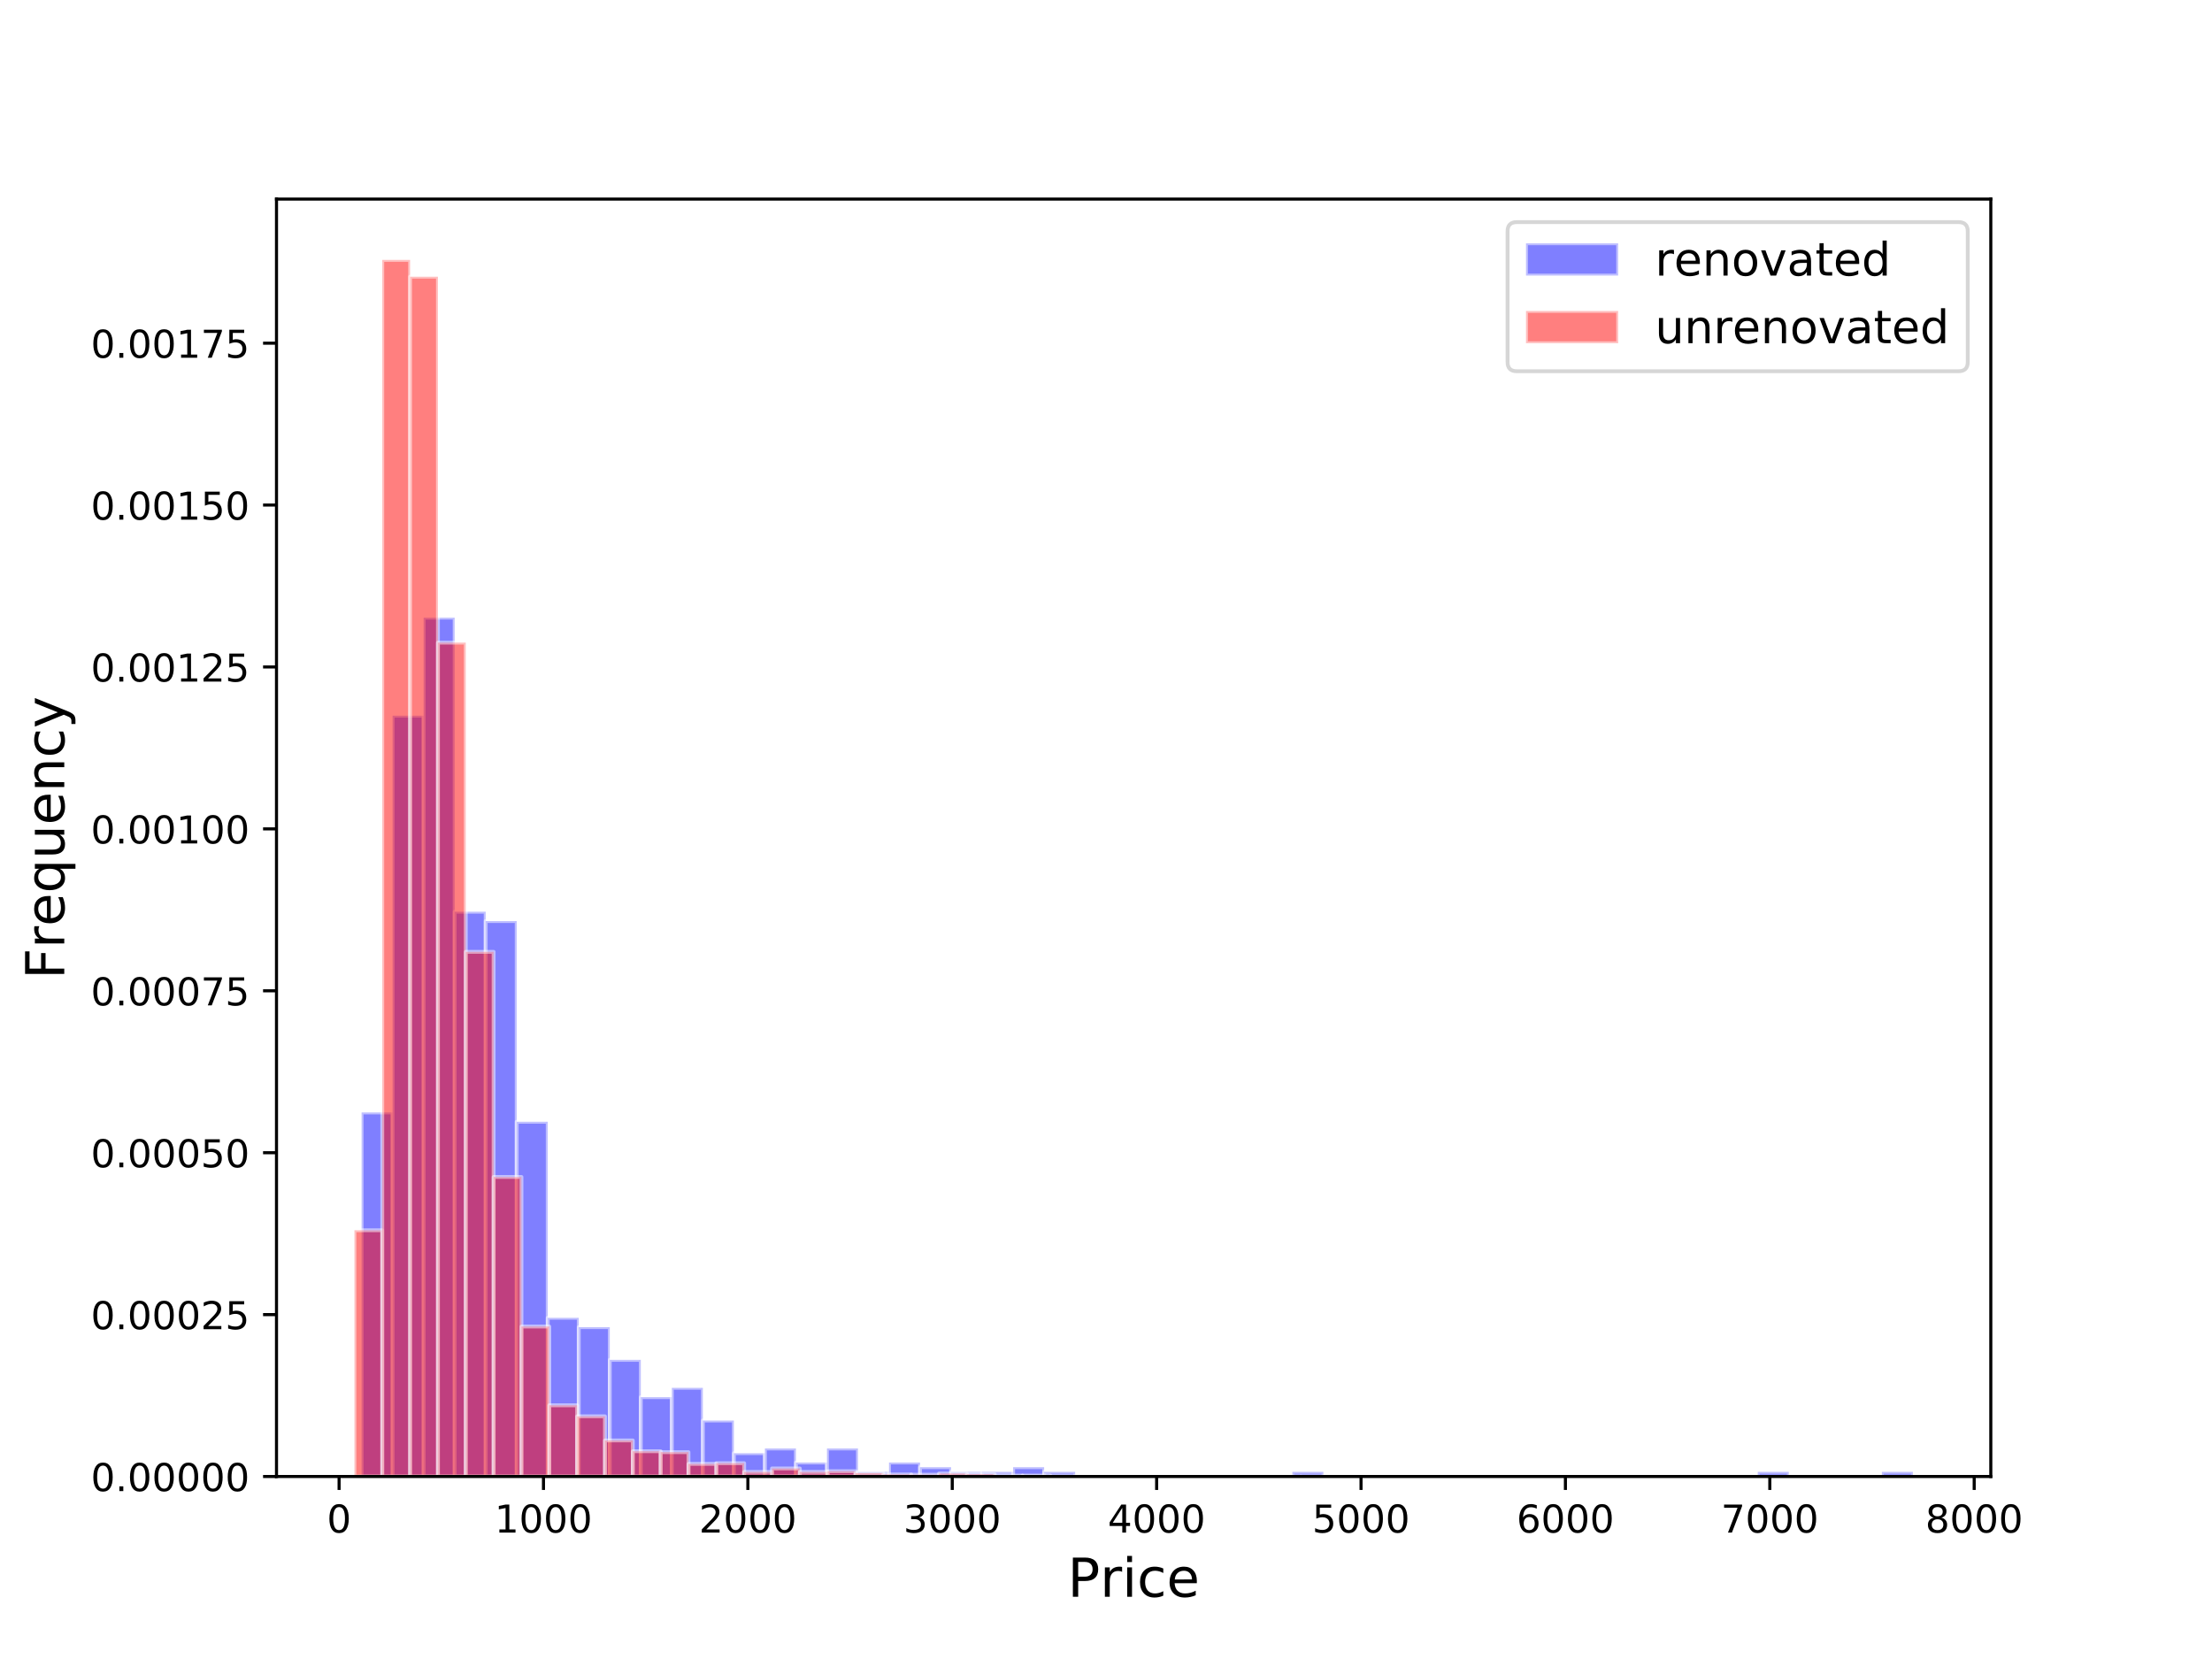 <?xml version="1.0" encoding="utf-8" standalone="no"?>
<!DOCTYPE svg PUBLIC "-//W3C//DTD SVG 1.1//EN"
  "http://www.w3.org/Graphics/SVG/1.1/DTD/svg11.dtd">
<!-- Created with matplotlib (https://matplotlib.org/) -->
<svg height="432pt" version="1.1" viewBox="0 0 576 432" width="576pt" xmlns="http://www.w3.org/2000/svg" xmlns:xlink="http://www.w3.org/1999/xlink">
 <defs>
  <style type="text/css">
*{stroke-linecap:butt;stroke-linejoin:round;}
  </style>
 </defs>
 <g id="figure_1">
  <g id="patch_1">
   <path d="M 0 432 
L 576 432 
L 576 0 
L 0 0 
z
" style="fill:#ffffff;"/>
  </g>
  <g id="axes_1">
   <g id="patch_2">
    <path d="M 72 384.48 
L 518.4 384.48 
L 518.4 51.84 
L 72 51.84 
z
" style="fill:#ffffff;"/>
   </g>
   <g id="patch_3">
    <path clip-path="url(#pd59427d80f)" d="M 94.154 384.48 
L 102.233 384.48 
L 102.233 289.673 
L 94.154 289.673 
z
" style="fill:#0000ff;opacity:0.5;stroke:#ffffff;stroke-linejoin:miter;"/>
   </g>
   <g id="patch_4">
    <path clip-path="url(#pd59427d80f)" d="M 102.233 384.48 
L 110.312 384.48 
L 110.312 186.358 
L 102.233 186.358 
z
" style="fill:#0000ff;opacity:0.5;stroke:#ffffff;stroke-linejoin:miter;"/>
   </g>
   <g id="patch_5">
    <path clip-path="url(#pd59427d80f)" d="M 110.312 384.48 
L 118.391 384.48 
L 118.391 160.833 
L 110.312 160.833 
z
" style="fill:#0000ff;opacity:0.5;stroke:#ffffff;stroke-linejoin:miter;"/>
   </g>
   <g id="patch_6">
    <path clip-path="url(#pd59427d80f)" d="M 118.391 384.48 
L 126.47 384.48 
L 126.47 237.408 
L 118.391 237.408 
z
" style="fill:#0000ff;opacity:0.5;stroke:#ffffff;stroke-linejoin:miter;"/>
   </g>
   <g id="patch_7">
    <path clip-path="url(#pd59427d80f)" d="M 126.47 384.48 
L 134.549 384.48 
L 134.549 239.839 
L 126.47 239.839 
z
" style="fill:#0000ff;opacity:0.5;stroke:#ffffff;stroke-linejoin:miter;"/>
   </g>
   <g id="patch_8">
    <path clip-path="url(#pd59427d80f)" d="M 134.549 384.48 
L 142.628 384.48 
L 142.628 292.104 
L 134.549 292.104 
z
" style="fill:#0000ff;opacity:0.5;stroke:#ffffff;stroke-linejoin:miter;"/>
   </g>
   <g id="patch_9">
    <path clip-path="url(#pd59427d80f)" d="M 142.628 384.48 
L 150.707 384.48 
L 150.707 343.154 
L 142.628 343.154 
z
" style="fill:#0000ff;opacity:0.5;stroke:#ffffff;stroke-linejoin:miter;"/>
   </g>
   <g id="patch_10">
    <path clip-path="url(#pd59427d80f)" d="M 150.707 384.48 
L 158.787 384.48 
L 158.787 345.585 
L 150.707 345.585 
z
" style="fill:#0000ff;opacity:0.5;stroke:#ffffff;stroke-linejoin:miter;"/>
   </g>
   <g id="patch_11">
    <path clip-path="url(#pd59427d80f)" d="M 158.787 384.48 
L 166.866 384.48 
L 166.866 354.093 
L 158.787 354.093 
z
" style="fill:#0000ff;opacity:0.5;stroke:#ffffff;stroke-linejoin:miter;"/>
   </g>
   <g id="patch_12">
    <path clip-path="url(#pd59427d80f)" d="M 166.866 384.48 
L 174.945 384.48 
L 174.945 363.817 
L 166.866 363.817 
z
" style="fill:#0000ff;opacity:0.5;stroke:#ffffff;stroke-linejoin:miter;"/>
   </g>
   <g id="patch_13">
    <path clip-path="url(#pd59427d80f)" d="M 174.945 384.48 
L 183.024 384.48 
L 183.024 361.386 
L 174.945 361.386 
z
" style="fill:#0000ff;opacity:0.5;stroke:#ffffff;stroke-linejoin:miter;"/>
   </g>
   <g id="patch_14">
    <path clip-path="url(#pd59427d80f)" d="M 183.024 384.48 
L 191.103 384.48 
L 191.103 369.894 
L 183.024 369.894 
z
" style="fill:#0000ff;opacity:0.5;stroke:#ffffff;stroke-linejoin:miter;"/>
   </g>
   <g id="patch_15">
    <path clip-path="url(#pd59427d80f)" d="M 191.103 384.48 
L 199.182 384.48 
L 199.182 378.403 
L 191.103 378.403 
z
" style="fill:#0000ff;opacity:0.5;stroke:#ffffff;stroke-linejoin:miter;"/>
   </g>
   <g id="patch_16">
    <path clip-path="url(#pd59427d80f)" d="M 199.182 384.48 
L 207.261 384.48 
L 207.261 377.187 
L 199.182 377.187 
z
" style="fill:#0000ff;opacity:0.5;stroke:#ffffff;stroke-linejoin:miter;"/>
   </g>
   <g id="patch_17">
    <path clip-path="url(#pd59427d80f)" d="M 207.261 384.48 
L 215.34 384.48 
L 215.34 380.834 
L 207.261 380.834 
z
" style="fill:#0000ff;opacity:0.5;stroke:#ffffff;stroke-linejoin:miter;"/>
   </g>
   <g id="patch_18">
    <path clip-path="url(#pd59427d80f)" d="M 215.34 384.48 
L 223.419 384.48 
L 223.419 377.187 
L 215.34 377.187 
z
" style="fill:#0000ff;opacity:0.5;stroke:#ffffff;stroke-linejoin:miter;"/>
   </g>
   <g id="patch_19">
    <path clip-path="url(#pd59427d80f)" d="M 223.419 384.48 
L 231.499 384.48 
L 231.499 383.265 
L 223.419 383.265 
z
" style="fill:#0000ff;opacity:0.5;stroke:#ffffff;stroke-linejoin:miter;"/>
   </g>
   <g id="patch_20">
    <path clip-path="url(#pd59427d80f)" d="M 231.499 384.48 
L 239.578 384.48 
L 239.578 380.834 
L 231.499 380.834 
z
" style="fill:#0000ff;opacity:0.5;stroke:#ffffff;stroke-linejoin:miter;"/>
   </g>
   <g id="patch_21">
    <path clip-path="url(#pd59427d80f)" d="M 239.578 384.48 
L 247.657 384.48 
L 247.657 382.049 
L 239.578 382.049 
z
" style="fill:#0000ff;opacity:0.5;stroke:#ffffff;stroke-linejoin:miter;"/>
   </g>
   <g id="patch_22">
    <path clip-path="url(#pd59427d80f)" d="M 247.657 384.48 
L 255.736 384.48 
L 255.736 383.265 
L 247.657 383.265 
z
" style="fill:#0000ff;opacity:0.5;stroke:#ffffff;stroke-linejoin:miter;"/>
   </g>
   <g id="patch_23">
    <path clip-path="url(#pd59427d80f)" d="M 255.736 384.48 
L 263.815 384.48 
L 263.815 383.265 
L 255.736 383.265 
z
" style="fill:#0000ff;opacity:0.5;stroke:#ffffff;stroke-linejoin:miter;"/>
   </g>
   <g id="patch_24">
    <path clip-path="url(#pd59427d80f)" d="M 263.815 384.48 
L 271.894 384.48 
L 271.894 382.049 
L 263.815 382.049 
z
" style="fill:#0000ff;opacity:0.5;stroke:#ffffff;stroke-linejoin:miter;"/>
   </g>
   <g id="patch_25">
    <path clip-path="url(#pd59427d80f)" d="M 271.894 384.48 
L 279.973 384.48 
L 279.973 383.265 
L 271.894 383.265 
z
" style="fill:#0000ff;opacity:0.5;stroke:#ffffff;stroke-linejoin:miter;"/>
   </g>
   <g id="patch_26">
    <path clip-path="url(#pd59427d80f)" d="M 279.973 384.48 
L 288.052 384.48 
L 288.052 384.48 
L 279.973 384.48 
z
" style="fill:#0000ff;opacity:0.5;stroke:#ffffff;stroke-linejoin:miter;"/>
   </g>
   <g id="patch_27">
    <path clip-path="url(#pd59427d80f)" d="M 288.052 384.48 
L 296.131 384.48 
L 296.131 384.48 
L 288.052 384.48 
z
" style="fill:#0000ff;opacity:0.5;stroke:#ffffff;stroke-linejoin:miter;"/>
   </g>
   <g id="patch_28">
    <path clip-path="url(#pd59427d80f)" d="M 296.131 384.48 
L 304.21 384.48 
L 304.21 384.48 
L 296.131 384.48 
z
" style="fill:#0000ff;opacity:0.5;stroke:#ffffff;stroke-linejoin:miter;"/>
   </g>
   <g id="patch_29">
    <path clip-path="url(#pd59427d80f)" d="M 304.21 384.48 
L 312.29 384.48 
L 312.29 384.48 
L 304.21 384.48 
z
" style="fill:#0000ff;opacity:0.5;stroke:#ffffff;stroke-linejoin:miter;"/>
   </g>
   <g id="patch_30">
    <path clip-path="url(#pd59427d80f)" d="M 312.29 384.48 
L 320.369 384.48 
L 320.369 384.48 
L 312.29 384.48 
z
" style="fill:#0000ff;opacity:0.5;stroke:#ffffff;stroke-linejoin:miter;"/>
   </g>
   <g id="patch_31">
    <path clip-path="url(#pd59427d80f)" d="M 320.369 384.48 
L 328.448 384.48 
L 328.448 384.48 
L 320.369 384.48 
z
" style="fill:#0000ff;opacity:0.5;stroke:#ffffff;stroke-linejoin:miter;"/>
   </g>
   <g id="patch_32">
    <path clip-path="url(#pd59427d80f)" d="M 328.448 384.48 
L 336.527 384.48 
L 336.527 384.48 
L 328.448 384.48 
z
" style="fill:#0000ff;opacity:0.5;stroke:#ffffff;stroke-linejoin:miter;"/>
   </g>
   <g id="patch_33">
    <path clip-path="url(#pd59427d80f)" d="M 336.527 384.48 
L 344.606 384.48 
L 344.606 383.265 
L 336.527 383.265 
z
" style="fill:#0000ff;opacity:0.5;stroke:#ffffff;stroke-linejoin:miter;"/>
   </g>
   <g id="patch_34">
    <path clip-path="url(#pd59427d80f)" d="M 344.606 384.48 
L 352.685 384.48 
L 352.685 384.48 
L 344.606 384.48 
z
" style="fill:#0000ff;opacity:0.5;stroke:#ffffff;stroke-linejoin:miter;"/>
   </g>
   <g id="patch_35">
    <path clip-path="url(#pd59427d80f)" d="M 352.685 384.48 
L 360.764 384.48 
L 360.764 384.48 
L 352.685 384.48 
z
" style="fill:#0000ff;opacity:0.5;stroke:#ffffff;stroke-linejoin:miter;"/>
   </g>
   <g id="patch_36">
    <path clip-path="url(#pd59427d80f)" d="M 360.764 384.48 
L 368.843 384.48 
L 368.843 384.48 
L 360.764 384.48 
z
" style="fill:#0000ff;opacity:0.5;stroke:#ffffff;stroke-linejoin:miter;"/>
   </g>
   <g id="patch_37">
    <path clip-path="url(#pd59427d80f)" d="M 368.843 384.48 
L 376.922 384.48 
L 376.922 384.48 
L 368.843 384.48 
z
" style="fill:#0000ff;opacity:0.5;stroke:#ffffff;stroke-linejoin:miter;"/>
   </g>
   <g id="patch_38">
    <path clip-path="url(#pd59427d80f)" d="M 376.922 384.48 
L 385.002 384.48 
L 385.002 384.48 
L 376.922 384.48 
z
" style="fill:#0000ff;opacity:0.5;stroke:#ffffff;stroke-linejoin:miter;"/>
   </g>
   <g id="patch_39">
    <path clip-path="url(#pd59427d80f)" d="M 385.002 384.48 
L 393.081 384.48 
L 393.081 384.48 
L 385.002 384.48 
z
" style="fill:#0000ff;opacity:0.5;stroke:#ffffff;stroke-linejoin:miter;"/>
   </g>
   <g id="patch_40">
    <path clip-path="url(#pd59427d80f)" d="M 393.081 384.48 
L 401.16 384.48 
L 401.16 384.48 
L 393.081 384.48 
z
" style="fill:#0000ff;opacity:0.5;stroke:#ffffff;stroke-linejoin:miter;"/>
   </g>
   <g id="patch_41">
    <path clip-path="url(#pd59427d80f)" d="M 401.16 384.48 
L 409.239 384.48 
L 409.239 384.48 
L 401.16 384.48 
z
" style="fill:#0000ff;opacity:0.5;stroke:#ffffff;stroke-linejoin:miter;"/>
   </g>
   <g id="patch_42">
    <path clip-path="url(#pd59427d80f)" d="M 409.239 384.48 
L 417.318 384.48 
L 417.318 384.48 
L 409.239 384.48 
z
" style="fill:#0000ff;opacity:0.5;stroke:#ffffff;stroke-linejoin:miter;"/>
   </g>
   <g id="patch_43">
    <path clip-path="url(#pd59427d80f)" d="M 417.318 384.48 
L 425.397 384.48 
L 425.397 384.48 
L 417.318 384.48 
z
" style="fill:#0000ff;opacity:0.5;stroke:#ffffff;stroke-linejoin:miter;"/>
   </g>
   <g id="patch_44">
    <path clip-path="url(#pd59427d80f)" d="M 425.397 384.48 
L 433.476 384.48 
L 433.476 384.48 
L 425.397 384.48 
z
" style="fill:#0000ff;opacity:0.5;stroke:#ffffff;stroke-linejoin:miter;"/>
   </g>
   <g id="patch_45">
    <path clip-path="url(#pd59427d80f)" d="M 433.476 384.48 
L 441.555 384.48 
L 441.555 384.48 
L 433.476 384.48 
z
" style="fill:#0000ff;opacity:0.5;stroke:#ffffff;stroke-linejoin:miter;"/>
   </g>
   <g id="patch_46">
    <path clip-path="url(#pd59427d80f)" d="M 441.555 384.48 
L 449.634 384.48 
L 449.634 384.48 
L 441.555 384.48 
z
" style="fill:#0000ff;opacity:0.5;stroke:#ffffff;stroke-linejoin:miter;"/>
   </g>
   <g id="patch_47">
    <path clip-path="url(#pd59427d80f)" d="M 449.634 384.48 
L 457.714 384.48 
L 457.714 384.48 
L 449.634 384.48 
z
" style="fill:#0000ff;opacity:0.5;stroke:#ffffff;stroke-linejoin:miter;"/>
   </g>
   <g id="patch_48">
    <path clip-path="url(#pd59427d80f)" d="M 457.714 384.48 
L 465.793 384.48 
L 465.793 383.265 
L 457.714 383.265 
z
" style="fill:#0000ff;opacity:0.5;stroke:#ffffff;stroke-linejoin:miter;"/>
   </g>
   <g id="patch_49">
    <path clip-path="url(#pd59427d80f)" d="M 465.793 384.48 
L 473.872 384.48 
L 473.872 384.48 
L 465.793 384.48 
z
" style="fill:#0000ff;opacity:0.5;stroke:#ffffff;stroke-linejoin:miter;"/>
   </g>
   <g id="patch_50">
    <path clip-path="url(#pd59427d80f)" d="M 473.872 384.48 
L 481.951 384.48 
L 481.951 384.48 
L 473.872 384.48 
z
" style="fill:#0000ff;opacity:0.5;stroke:#ffffff;stroke-linejoin:miter;"/>
   </g>
   <g id="patch_51">
    <path clip-path="url(#pd59427d80f)" d="M 481.951 384.48 
L 490.03 384.48 
L 490.03 384.48 
L 481.951 384.48 
z
" style="fill:#0000ff;opacity:0.5;stroke:#ffffff;stroke-linejoin:miter;"/>
   </g>
   <g id="patch_52">
    <path clip-path="url(#pd59427d80f)" d="M 490.03 384.48 
L 498.109 384.48 
L 498.109 383.265 
L 490.03 383.265 
z
" style="fill:#0000ff;opacity:0.5;stroke:#ffffff;stroke-linejoin:miter;"/>
   </g>
   <g id="patch_53">
    <path clip-path="url(#pd59427d80f)" d="M 92.291 384.48 
L 99.54 384.48 
L 99.54 320.354 
L 92.291 320.354 
z
" style="fill:#ff0000;opacity:0.5;stroke:#ffffff;stroke-linejoin:miter;"/>
   </g>
   <g id="patch_54">
    <path clip-path="url(#pd59427d80f)" d="M 99.54 384.48 
L 106.789 384.48 
L 106.789 67.68 
L 99.54 67.68 
z
" style="fill:#ff0000;opacity:0.5;stroke:#ffffff;stroke-linejoin:miter;"/>
   </g>
   <g id="patch_55">
    <path clip-path="url(#pd59427d80f)" d="M 106.789 384.48 
L 114.037 384.48 
L 114.037 72.047 
L 106.789 72.047 
z
" style="fill:#ff0000;opacity:0.5;stroke:#ffffff;stroke-linejoin:miter;"/>
   </g>
   <g id="patch_56">
    <path clip-path="url(#pd59427d80f)" d="M 114.037 384.48 
L 121.286 384.48 
L 121.286 167.338 
L 114.037 167.338 
z
" style="fill:#ff0000;opacity:0.5;stroke:#ffffff;stroke-linejoin:miter;"/>
   </g>
   <g id="patch_57">
    <path clip-path="url(#pd59427d80f)" d="M 121.286 384.48 
L 128.535 384.48 
L 128.535 247.854 
L 121.286 247.854 
z
" style="fill:#ff0000;opacity:0.5;stroke:#ffffff;stroke-linejoin:miter;"/>
   </g>
   <g id="patch_58">
    <path clip-path="url(#pd59427d80f)" d="M 128.535 384.48 
L 135.784 384.48 
L 135.784 306.476 
L 128.535 306.476 
z
" style="fill:#ff0000;opacity:0.5;stroke:#ffffff;stroke-linejoin:miter;"/>
   </g>
   <g id="patch_59">
    <path clip-path="url(#pd59427d80f)" d="M 135.784 384.48 
L 143.033 384.48 
L 143.033 345.418 
L 135.784 345.418 
z
" style="fill:#ff0000;opacity:0.5;stroke:#ffffff;stroke-linejoin:miter;"/>
   </g>
   <g id="patch_60">
    <path clip-path="url(#pd59427d80f)" d="M 143.033 384.48 
L 150.282 384.48 
L 150.282 365.936 
L 143.033 365.936 
z
" style="fill:#ff0000;opacity:0.5;stroke:#ffffff;stroke-linejoin:miter;"/>
   </g>
   <g id="patch_61">
    <path clip-path="url(#pd59427d80f)" d="M 150.282 384.48 
L 157.531 384.48 
L 157.531 368.807 
L 150.282 368.807 
z
" style="fill:#ff0000;opacity:0.5;stroke:#ffffff;stroke-linejoin:miter;"/>
   </g>
   <g id="patch_62">
    <path clip-path="url(#pd59427d80f)" d="M 157.531 384.48 
L 164.779 384.48 
L 164.779 375.088 
L 157.531 375.088 
z
" style="fill:#ff0000;opacity:0.5;stroke:#ffffff;stroke-linejoin:miter;"/>
   </g>
   <g id="patch_63">
    <path clip-path="url(#pd59427d80f)" d="M 164.779 384.48 
L 172.028 384.48 
L 172.028 377.9 
L 164.779 377.9 
z
" style="fill:#ff0000;opacity:0.5;stroke:#ffffff;stroke-linejoin:miter;"/>
   </g>
   <g id="patch_64">
    <path clip-path="url(#pd59427d80f)" d="M 172.028 384.48 
L 179.277 384.48 
L 179.277 378.139 
L 172.028 378.139 
z
" style="fill:#ff0000;opacity:0.5;stroke:#ffffff;stroke-linejoin:miter;"/>
   </g>
   <g id="patch_65">
    <path clip-path="url(#pd59427d80f)" d="M 179.277 384.48 
L 186.526 384.48 
L 186.526 381.19 
L 179.277 381.19 
z
" style="fill:#ff0000;opacity:0.5;stroke:#ffffff;stroke-linejoin:miter;"/>
   </g>
   <g id="patch_66">
    <path clip-path="url(#pd59427d80f)" d="M 186.526 384.48 
L 193.775 384.48 
L 193.775 381.011 
L 186.526 381.011 
z
" style="fill:#ff0000;opacity:0.5;stroke:#ffffff;stroke-linejoin:miter;"/>
   </g>
   <g id="patch_67">
    <path clip-path="url(#pd59427d80f)" d="M 193.775 384.48 
L 201.024 384.48 
L 201.024 383.284 
L 193.775 383.284 
z
" style="fill:#ff0000;opacity:0.5;stroke:#ffffff;stroke-linejoin:miter;"/>
   </g>
   <g id="patch_68">
    <path clip-path="url(#pd59427d80f)" d="M 201.024 384.48 
L 208.272 384.48 
L 208.272 382.386 
L 201.024 382.386 
z
" style="fill:#ff0000;opacity:0.5;stroke:#ffffff;stroke-linejoin:miter;"/>
   </g>
   <g id="patch_69">
    <path clip-path="url(#pd59427d80f)" d="M 208.272 384.48 
L 215.521 384.48 
L 215.521 383.284 
L 208.272 383.284 
z
" style="fill:#ff0000;opacity:0.5;stroke:#ffffff;stroke-linejoin:miter;"/>
   </g>
   <g id="patch_70">
    <path clip-path="url(#pd59427d80f)" d="M 215.521 384.48 
L 222.77 384.48 
L 222.77 383.104 
L 215.521 383.104 
z
" style="fill:#ff0000;opacity:0.5;stroke:#ffffff;stroke-linejoin:miter;"/>
   </g>
   <g id="patch_71">
    <path clip-path="url(#pd59427d80f)" d="M 222.77 384.48 
L 230.019 384.48 
L 230.019 383.583 
L 222.77 383.583 
z
" style="fill:#ff0000;opacity:0.5;stroke:#ffffff;stroke-linejoin:miter;"/>
   </g>
   <g id="patch_72">
    <path clip-path="url(#pd59427d80f)" d="M 230.019 384.48 
L 237.268 384.48 
L 237.268 383.942 
L 230.019 383.942 
z
" style="fill:#ff0000;opacity:0.5;stroke:#ffffff;stroke-linejoin:miter;"/>
   </g>
   <g id="patch_73">
    <path clip-path="url(#pd59427d80f)" d="M 237.268 384.48 
L 244.517 384.48 
L 244.517 384.001 
L 237.268 384.001 
z
" style="fill:#ff0000;opacity:0.5;stroke:#ffffff;stroke-linejoin:miter;"/>
   </g>
   <g id="patch_74">
    <path clip-path="url(#pd59427d80f)" d="M 244.517 384.48 
L 251.765 384.48 
L 251.765 383.702 
L 244.517 383.702 
z
" style="fill:#ff0000;opacity:0.5;stroke:#ffffff;stroke-linejoin:miter;"/>
   </g>
   <g id="patch_75">
    <path clip-path="url(#pd59427d80f)" d="M 251.765 384.48 
L 259.014 384.48 
L 259.014 383.882 
L 251.765 383.882 
z
" style="fill:#ff0000;opacity:0.5;stroke:#ffffff;stroke-linejoin:miter;"/>
   </g>
   <g id="patch_76">
    <path clip-path="url(#pd59427d80f)" d="M 259.014 384.48 
L 266.263 384.48 
L 266.263 384.241 
L 259.014 384.241 
z
" style="fill:#ff0000;opacity:0.5;stroke:#ffffff;stroke-linejoin:miter;"/>
   </g>
   <g id="patch_77">
    <path clip-path="url(#pd59427d80f)" d="M 266.263 384.48 
L 273.512 384.48 
L 273.512 384.241 
L 266.263 384.241 
z
" style="fill:#ff0000;opacity:0.5;stroke:#ffffff;stroke-linejoin:miter;"/>
   </g>
   <g id="patch_78">
    <path clip-path="url(#pd59427d80f)" d="M 273.512 384.48 
L 280.761 384.48 
L 280.761 384.42 
L 273.512 384.42 
z
" style="fill:#ff0000;opacity:0.5;stroke:#ffffff;stroke-linejoin:miter;"/>
   </g>
   <g id="patch_79">
    <path clip-path="url(#pd59427d80f)" d="M 280.761 384.48 
L 288.01 384.48 
L 288.01 384.181 
L 280.761 384.181 
z
" style="fill:#ff0000;opacity:0.5;stroke:#ffffff;stroke-linejoin:miter;"/>
   </g>
   <g id="patch_80">
    <path clip-path="url(#pd59427d80f)" d="M 288.01 384.48 
L 295.259 384.48 
L 295.259 384.301 
L 288.01 384.301 
z
" style="fill:#ff0000;opacity:0.5;stroke:#ffffff;stroke-linejoin:miter;"/>
   </g>
   <g id="patch_81">
    <path clip-path="url(#pd59427d80f)" d="M 295.259 384.48 
L 302.507 384.48 
L 302.507 384.42 
L 295.259 384.42 
z
" style="fill:#ff0000;opacity:0.5;stroke:#ffffff;stroke-linejoin:miter;"/>
   </g>
   <g id="patch_82">
    <path clip-path="url(#pd59427d80f)" d="M 302.507 384.48 
L 309.756 384.48 
L 309.756 384.48 
L 302.507 384.48 
z
" style="fill:#ff0000;opacity:0.5;stroke:#ffffff;stroke-linejoin:miter;"/>
   </g>
   <g id="patch_83">
    <path clip-path="url(#pd59427d80f)" d="M 309.756 384.48 
L 317.005 384.48 
L 317.005 384.42 
L 309.756 384.42 
z
" style="fill:#ff0000;opacity:0.5;stroke:#ffffff;stroke-linejoin:miter;"/>
   </g>
   <g id="patch_84">
    <path clip-path="url(#pd59427d80f)" d="M 317.005 384.48 
L 324.254 384.48 
L 324.254 384.48 
L 317.005 384.48 
z
" style="fill:#ff0000;opacity:0.5;stroke:#ffffff;stroke-linejoin:miter;"/>
   </g>
   <g id="patch_85">
    <path clip-path="url(#pd59427d80f)" d="M 324.254 384.48 
L 331.503 384.48 
L 331.503 384.36 
L 324.254 384.36 
z
" style="fill:#ff0000;opacity:0.5;stroke:#ffffff;stroke-linejoin:miter;"/>
   </g>
   <g id="patch_86">
    <path clip-path="url(#pd59427d80f)" d="M 331.503 384.48 
L 338.752 384.48 
L 338.752 384.48 
L 331.503 384.48 
z
" style="fill:#ff0000;opacity:0.5;stroke:#ffffff;stroke-linejoin:miter;"/>
   </g>
   <g id="patch_87">
    <path clip-path="url(#pd59427d80f)" d="M 338.752 384.48 
L 346 384.48 
L 346 384.48 
L 338.752 384.48 
z
" style="fill:#ff0000;opacity:0.5;stroke:#ffffff;stroke-linejoin:miter;"/>
   </g>
   <g id="patch_88">
    <path clip-path="url(#pd59427d80f)" d="M 346 384.48 
L 353.249 384.48 
L 353.249 384.48 
L 346 384.48 
z
" style="fill:#ff0000;opacity:0.5;stroke:#ffffff;stroke-linejoin:miter;"/>
   </g>
   <g id="patch_89">
    <path clip-path="url(#pd59427d80f)" d="M 353.249 384.48 
L 360.498 384.48 
L 360.498 384.42 
L 353.249 384.42 
z
" style="fill:#ff0000;opacity:0.5;stroke:#ffffff;stroke-linejoin:miter;"/>
   </g>
   <g id="patch_90">
    <path clip-path="url(#pd59427d80f)" d="M 360.498 384.48 
L 367.747 384.48 
L 367.747 384.48 
L 360.498 384.48 
z
" style="fill:#ff0000;opacity:0.5;stroke:#ffffff;stroke-linejoin:miter;"/>
   </g>
   <g id="patch_91">
    <path clip-path="url(#pd59427d80f)" d="M 367.747 384.48 
L 374.996 384.48 
L 374.996 384.36 
L 367.747 384.36 
z
" style="fill:#ff0000;opacity:0.5;stroke:#ffffff;stroke-linejoin:miter;"/>
   </g>
   <g id="patch_92">
    <path clip-path="url(#pd59427d80f)" d="M 374.996 384.48 
L 382.245 384.48 
L 382.245 384.48 
L 374.996 384.48 
z
" style="fill:#ff0000;opacity:0.5;stroke:#ffffff;stroke-linejoin:miter;"/>
   </g>
   <g id="patch_93">
    <path clip-path="url(#pd59427d80f)" d="M 382.245 384.48 
L 389.494 384.48 
L 389.494 384.42 
L 382.245 384.42 
z
" style="fill:#ff0000;opacity:0.5;stroke:#ffffff;stroke-linejoin:miter;"/>
   </g>
   <g id="patch_94">
    <path clip-path="url(#pd59427d80f)" d="M 389.494 384.48 
L 396.742 384.48 
L 396.742 384.48 
L 389.494 384.48 
z
" style="fill:#ff0000;opacity:0.5;stroke:#ffffff;stroke-linejoin:miter;"/>
   </g>
   <g id="patch_95">
    <path clip-path="url(#pd59427d80f)" d="M 396.742 384.48 
L 403.991 384.48 
L 403.991 384.48 
L 396.742 384.48 
z
" style="fill:#ff0000;opacity:0.5;stroke:#ffffff;stroke-linejoin:miter;"/>
   </g>
   <g id="patch_96">
    <path clip-path="url(#pd59427d80f)" d="M 403.991 384.48 
L 411.24 384.48 
L 411.24 384.48 
L 403.991 384.48 
z
" style="fill:#ff0000;opacity:0.5;stroke:#ffffff;stroke-linejoin:miter;"/>
   </g>
   <g id="patch_97">
    <path clip-path="url(#pd59427d80f)" d="M 411.24 384.48 
L 418.489 384.48 
L 418.489 384.48 
L 411.24 384.48 
z
" style="fill:#ff0000;opacity:0.5;stroke:#ffffff;stroke-linejoin:miter;"/>
   </g>
   <g id="patch_98">
    <path clip-path="url(#pd59427d80f)" d="M 418.489 384.48 
L 425.738 384.48 
L 425.738 384.48 
L 418.489 384.48 
z
" style="fill:#ff0000;opacity:0.5;stroke:#ffffff;stroke-linejoin:miter;"/>
   </g>
   <g id="patch_99">
    <path clip-path="url(#pd59427d80f)" d="M 425.738 384.48 
L 432.987 384.48 
L 432.987 384.48 
L 425.738 384.48 
z
" style="fill:#ff0000;opacity:0.5;stroke:#ffffff;stroke-linejoin:miter;"/>
   </g>
   <g id="patch_100">
    <path clip-path="url(#pd59427d80f)" d="M 432.987 384.48 
L 440.235 384.48 
L 440.235 384.48 
L 432.987 384.48 
z
" style="fill:#ff0000;opacity:0.5;stroke:#ffffff;stroke-linejoin:miter;"/>
   </g>
   <g id="patch_101">
    <path clip-path="url(#pd59427d80f)" d="M 440.235 384.48 
L 447.484 384.48 
L 447.484 384.48 
L 440.235 384.48 
z
" style="fill:#ff0000;opacity:0.5;stroke:#ffffff;stroke-linejoin:miter;"/>
   </g>
   <g id="patch_102">
    <path clip-path="url(#pd59427d80f)" d="M 447.484 384.48 
L 454.733 384.48 
L 454.733 384.42 
L 447.484 384.42 
z
" style="fill:#ff0000;opacity:0.5;stroke:#ffffff;stroke-linejoin:miter;"/>
   </g>
   <g id="matplotlib.axis_1">
    <g id="xtick_1">
     <g id="line2d_1">
      <defs>
       <path d="M 0 0 
L 0 3.5 
" id="m528b24c273" style="stroke:#000000;stroke-width:0.8;"/>
      </defs>
      <g>
       <use style="stroke:#000000;stroke-width:0.8;" x="88.299" xlink:href="#m528b24c273" y="384.48"/>
      </g>
     </g>
     <g id="text_1">
      <!-- 0 -->
      <defs>
       <path d="M 31.781 66.406 
Q 24.172 66.406 20.328 58.906 
Q 16.5 51.422 16.5 36.375 
Q 16.5 21.391 20.328 13.891 
Q 24.172 6.391 31.781 6.391 
Q 39.453 6.391 43.281 13.891 
Q 47.125 21.391 47.125 36.375 
Q 47.125 51.422 43.281 58.906 
Q 39.453 66.406 31.781 66.406 
z
M 31.781 74.219 
Q 44.047 74.219 50.516 64.516 
Q 56.984 54.828 56.984 36.375 
Q 56.984 17.969 50.516 8.266 
Q 44.047 -1.422 31.781 -1.422 
Q 19.531 -1.422 13.062 8.266 
Q 6.594 17.969 6.594 36.375 
Q 6.594 54.828 13.062 64.516 
Q 19.531 74.219 31.781 74.219 
z
" id="DejaVuSans-48"/>
      </defs>
      <g transform="translate(85.118 399.078)scale(0.1 -0.1)">
       <use xlink:href="#DejaVuSans-48"/>
      </g>
     </g>
    </g>
    <g id="xtick_2">
     <g id="line2d_2">
      <g>
       <use style="stroke:#000000;stroke-width:0.8;" x="141.521" xlink:href="#m528b24c273" y="384.48"/>
      </g>
     </g>
     <g id="text_2">
      <!-- 1000 -->
      <defs>
       <path d="M 12.406 8.297 
L 28.516 8.297 
L 28.516 63.922 
L 10.984 60.406 
L 10.984 69.391 
L 28.422 72.906 
L 38.281 72.906 
L 38.281 8.297 
L 54.391 8.297 
L 54.391 0 
L 12.406 0 
z
" id="DejaVuSans-49"/>
      </defs>
      <g transform="translate(128.796 399.078)scale(0.1 -0.1)">
       <use xlink:href="#DejaVuSans-49"/>
       <use x="63.623" xlink:href="#DejaVuSans-48"/>
       <use x="127.246" xlink:href="#DejaVuSans-48"/>
       <use x="190.869" xlink:href="#DejaVuSans-48"/>
      </g>
     </g>
    </g>
    <g id="xtick_3">
     <g id="line2d_3">
      <g>
       <use style="stroke:#000000;stroke-width:0.8;" x="194.743" xlink:href="#m528b24c273" y="384.48"/>
      </g>
     </g>
     <g id="text_3">
      <!-- 2000 -->
      <defs>
       <path d="M 19.188 8.297 
L 53.609 8.297 
L 53.609 0 
L 7.328 0 
L 7.328 8.297 
Q 12.938 14.109 22.625 23.891 
Q 32.328 33.688 34.812 36.531 
Q 39.547 41.844 41.422 45.531 
Q 43.312 49.219 43.312 52.781 
Q 43.312 58.594 39.234 62.25 
Q 35.156 65.922 28.609 65.922 
Q 23.969 65.922 18.812 64.312 
Q 13.672 62.703 7.812 59.422 
L 7.812 69.391 
Q 13.766 71.781 18.938 73 
Q 24.125 74.219 28.422 74.219 
Q 39.75 74.219 46.484 68.547 
Q 53.219 62.891 53.219 53.422 
Q 53.219 48.922 51.531 44.891 
Q 49.859 40.875 45.406 35.406 
Q 44.188 33.984 37.641 27.219 
Q 31.109 20.453 19.188 8.297 
z
" id="DejaVuSans-50"/>
      </defs>
      <g transform="translate(182.018 399.078)scale(0.1 -0.1)">
       <use xlink:href="#DejaVuSans-50"/>
       <use x="63.623" xlink:href="#DejaVuSans-48"/>
       <use x="127.246" xlink:href="#DejaVuSans-48"/>
       <use x="190.869" xlink:href="#DejaVuSans-48"/>
      </g>
     </g>
    </g>
    <g id="xtick_4">
     <g id="line2d_4">
      <g>
       <use style="stroke:#000000;stroke-width:0.8;" x="247.965" xlink:href="#m528b24c273" y="384.48"/>
      </g>
     </g>
     <g id="text_4">
      <!-- 3000 -->
      <defs>
       <path d="M 40.578 39.312 
Q 47.656 37.797 51.625 33 
Q 55.609 28.219 55.609 21.188 
Q 55.609 10.406 48.188 4.484 
Q 40.766 -1.422 27.094 -1.422 
Q 22.516 -1.422 17.656 -0.516 
Q 12.797 0.391 7.625 2.203 
L 7.625 11.719 
Q 11.719 9.328 16.594 8.109 
Q 21.484 6.891 26.812 6.891 
Q 36.078 6.891 40.938 10.547 
Q 45.797 14.203 45.797 21.188 
Q 45.797 27.641 41.281 31.266 
Q 36.766 34.906 28.719 34.906 
L 20.219 34.906 
L 20.219 43.016 
L 29.109 43.016 
Q 36.375 43.016 40.234 45.922 
Q 44.094 48.828 44.094 54.297 
Q 44.094 59.906 40.109 62.906 
Q 36.141 65.922 28.719 65.922 
Q 24.656 65.922 20.016 65.031 
Q 15.375 64.156 9.812 62.312 
L 9.812 71.094 
Q 15.438 72.656 20.344 73.438 
Q 25.25 74.219 29.594 74.219 
Q 40.828 74.219 47.359 69.109 
Q 53.906 64.016 53.906 55.328 
Q 53.906 49.266 50.438 45.094 
Q 46.969 40.922 40.578 39.312 
z
" id="DejaVuSans-51"/>
      </defs>
      <g transform="translate(235.24 399.078)scale(0.1 -0.1)">
       <use xlink:href="#DejaVuSans-51"/>
       <use x="63.623" xlink:href="#DejaVuSans-48"/>
       <use x="127.246" xlink:href="#DejaVuSans-48"/>
       <use x="190.869" xlink:href="#DejaVuSans-48"/>
      </g>
     </g>
    </g>
    <g id="xtick_5">
     <g id="line2d_5">
      <g>
       <use style="stroke:#000000;stroke-width:0.8;" x="301.187" xlink:href="#m528b24c273" y="384.48"/>
      </g>
     </g>
     <g id="text_5">
      <!-- 4000 -->
      <defs>
       <path d="M 37.797 64.312 
L 12.891 25.391 
L 37.797 25.391 
z
M 35.203 72.906 
L 47.609 72.906 
L 47.609 25.391 
L 58.016 25.391 
L 58.016 17.188 
L 47.609 17.188 
L 47.609 0 
L 37.797 0 
L 37.797 17.188 
L 4.891 17.188 
L 4.891 26.703 
z
" id="DejaVuSans-52"/>
      </defs>
      <g transform="translate(288.462 399.078)scale(0.1 -0.1)">
       <use xlink:href="#DejaVuSans-52"/>
       <use x="63.623" xlink:href="#DejaVuSans-48"/>
       <use x="127.246" xlink:href="#DejaVuSans-48"/>
       <use x="190.869" xlink:href="#DejaVuSans-48"/>
      </g>
     </g>
    </g>
    <g id="xtick_6">
     <g id="line2d_6">
      <g>
       <use style="stroke:#000000;stroke-width:0.8;" x="354.41" xlink:href="#m528b24c273" y="384.48"/>
      </g>
     </g>
     <g id="text_6">
      <!-- 5000 -->
      <defs>
       <path d="M 10.797 72.906 
L 49.516 72.906 
L 49.516 64.594 
L 19.828 64.594 
L 19.828 46.734 
Q 21.969 47.469 24.109 47.828 
Q 26.266 48.188 28.422 48.188 
Q 40.625 48.188 47.75 41.5 
Q 54.891 34.812 54.891 23.391 
Q 54.891 11.625 47.562 5.094 
Q 40.234 -1.422 26.906 -1.422 
Q 22.312 -1.422 17.547 -0.641 
Q 12.797 0.141 7.719 1.703 
L 7.719 11.625 
Q 12.109 9.234 16.797 8.062 
Q 21.484 6.891 26.703 6.891 
Q 35.156 6.891 40.078 11.328 
Q 45.016 15.766 45.016 23.391 
Q 45.016 31 40.078 35.438 
Q 35.156 39.891 26.703 39.891 
Q 22.75 39.891 18.812 39.016 
Q 14.891 38.141 10.797 36.281 
z
" id="DejaVuSans-53"/>
      </defs>
      <g transform="translate(341.685 399.078)scale(0.1 -0.1)">
       <use xlink:href="#DejaVuSans-53"/>
       <use x="63.623" xlink:href="#DejaVuSans-48"/>
       <use x="127.246" xlink:href="#DejaVuSans-48"/>
       <use x="190.869" xlink:href="#DejaVuSans-48"/>
      </g>
     </g>
    </g>
    <g id="xtick_7">
     <g id="line2d_7">
      <g>
       <use style="stroke:#000000;stroke-width:0.8;" x="407.632" xlink:href="#m528b24c273" y="384.48"/>
      </g>
     </g>
     <g id="text_7">
      <!-- 6000 -->
      <defs>
       <path d="M 33.016 40.375 
Q 26.375 40.375 22.484 35.828 
Q 18.609 31.297 18.609 23.391 
Q 18.609 15.531 22.484 10.953 
Q 26.375 6.391 33.016 6.391 
Q 39.656 6.391 43.531 10.953 
Q 47.406 15.531 47.406 23.391 
Q 47.406 31.297 43.531 35.828 
Q 39.656 40.375 33.016 40.375 
z
M 52.594 71.297 
L 52.594 62.312 
Q 48.875 64.062 45.094 64.984 
Q 41.312 65.922 37.594 65.922 
Q 27.828 65.922 22.672 59.328 
Q 17.531 52.734 16.797 39.406 
Q 19.672 43.656 24.016 45.922 
Q 28.375 48.188 33.594 48.188 
Q 44.578 48.188 50.953 41.516 
Q 57.328 34.859 57.328 23.391 
Q 57.328 12.156 50.688 5.359 
Q 44.047 -1.422 33.016 -1.422 
Q 20.359 -1.422 13.672 8.266 
Q 6.984 17.969 6.984 36.375 
Q 6.984 53.656 15.188 63.938 
Q 23.391 74.219 37.203 74.219 
Q 40.922 74.219 44.703 73.484 
Q 48.484 72.75 52.594 71.297 
z
" id="DejaVuSans-54"/>
      </defs>
      <g transform="translate(394.907 399.078)scale(0.1 -0.1)">
       <use xlink:href="#DejaVuSans-54"/>
       <use x="63.623" xlink:href="#DejaVuSans-48"/>
       <use x="127.246" xlink:href="#DejaVuSans-48"/>
       <use x="190.869" xlink:href="#DejaVuSans-48"/>
      </g>
     </g>
    </g>
    <g id="xtick_8">
     <g id="line2d_8">
      <g>
       <use style="stroke:#000000;stroke-width:0.8;" x="460.854" xlink:href="#m528b24c273" y="384.48"/>
      </g>
     </g>
     <g id="text_8">
      <!-- 7000 -->
      <defs>
       <path d="M 8.203 72.906 
L 55.078 72.906 
L 55.078 68.703 
L 28.609 0 
L 18.312 0 
L 43.219 64.594 
L 8.203 64.594 
z
" id="DejaVuSans-55"/>
      </defs>
      <g transform="translate(448.129 399.078)scale(0.1 -0.1)">
       <use xlink:href="#DejaVuSans-55"/>
       <use x="63.623" xlink:href="#DejaVuSans-48"/>
       <use x="127.246" xlink:href="#DejaVuSans-48"/>
       <use x="190.869" xlink:href="#DejaVuSans-48"/>
      </g>
     </g>
    </g>
    <g id="xtick_9">
     <g id="line2d_9">
      <g>
       <use style="stroke:#000000;stroke-width:0.8;" x="514.076" xlink:href="#m528b24c273" y="384.48"/>
      </g>
     </g>
     <g id="text_9">
      <!-- 8000 -->
      <defs>
       <path d="M 31.781 34.625 
Q 24.75 34.625 20.719 30.859 
Q 16.703 27.094 16.703 20.516 
Q 16.703 13.922 20.719 10.156 
Q 24.75 6.391 31.781 6.391 
Q 38.812 6.391 42.859 10.172 
Q 46.922 13.969 46.922 20.516 
Q 46.922 27.094 42.891 30.859 
Q 38.875 34.625 31.781 34.625 
z
M 21.922 38.812 
Q 15.578 40.375 12.031 44.719 
Q 8.5 49.078 8.5 55.328 
Q 8.5 64.062 14.719 69.141 
Q 20.953 74.219 31.781 74.219 
Q 42.672 74.219 48.875 69.141 
Q 55.078 64.062 55.078 55.328 
Q 55.078 49.078 51.531 44.719 
Q 48 40.375 41.703 38.812 
Q 48.828 37.156 52.797 32.312 
Q 56.781 27.484 56.781 20.516 
Q 56.781 9.906 50.312 4.234 
Q 43.844 -1.422 31.781 -1.422 
Q 19.734 -1.422 13.25 4.234 
Q 6.781 9.906 6.781 20.516 
Q 6.781 27.484 10.781 32.312 
Q 14.797 37.156 21.922 38.812 
z
M 18.312 54.391 
Q 18.312 48.734 21.844 45.562 
Q 25.391 42.391 31.781 42.391 
Q 38.141 42.391 41.719 45.562 
Q 45.312 48.734 45.312 54.391 
Q 45.312 60.062 41.719 63.234 
Q 38.141 66.406 31.781 66.406 
Q 25.391 66.406 21.844 63.234 
Q 18.312 60.062 18.312 54.391 
z
" id="DejaVuSans-56"/>
      </defs>
      <g transform="translate(501.351 399.078)scale(0.1 -0.1)">
       <use xlink:href="#DejaVuSans-56"/>
       <use x="63.623" xlink:href="#DejaVuSans-48"/>
       <use x="127.246" xlink:href="#DejaVuSans-48"/>
       <use x="190.869" xlink:href="#DejaVuSans-48"/>
      </g>
     </g>
    </g>
    <g id="text_10">
     <!-- Price -->
     <defs>
      <path d="M 19.672 64.797 
L 19.672 37.406 
L 32.078 37.406 
Q 38.969 37.406 42.719 40.969 
Q 46.484 44.531 46.484 51.125 
Q 46.484 57.672 42.719 61.234 
Q 38.969 64.797 32.078 64.797 
z
M 9.812 72.906 
L 32.078 72.906 
Q 44.344 72.906 50.609 67.359 
Q 56.891 61.812 56.891 51.125 
Q 56.891 40.328 50.609 34.812 
Q 44.344 29.297 32.078 29.297 
L 19.672 29.297 
L 19.672 0 
L 9.812 0 
z
" id="DejaVuSans-80"/>
      <path d="M 41.109 46.297 
Q 39.594 47.172 37.812 47.578 
Q 36.031 48 33.891 48 
Q 26.266 48 22.188 43.047 
Q 18.109 38.094 18.109 28.812 
L 18.109 0 
L 9.078 0 
L 9.078 54.688 
L 18.109 54.688 
L 18.109 46.188 
Q 20.953 51.172 25.484 53.578 
Q 30.031 56 36.531 56 
Q 37.453 56 38.578 55.875 
Q 39.703 55.766 41.062 55.516 
z
" id="DejaVuSans-114"/>
      <path d="M 9.422 54.688 
L 18.406 54.688 
L 18.406 0 
L 9.422 0 
z
M 9.422 75.984 
L 18.406 75.984 
L 18.406 64.594 
L 9.422 64.594 
z
" id="DejaVuSans-105"/>
      <path d="M 48.781 52.594 
L 48.781 44.188 
Q 44.969 46.297 41.141 47.344 
Q 37.312 48.391 33.406 48.391 
Q 24.656 48.391 19.812 42.844 
Q 14.984 37.312 14.984 27.297 
Q 14.984 17.281 19.812 11.734 
Q 24.656 6.203 33.406 6.203 
Q 37.312 6.203 41.141 7.25 
Q 44.969 8.297 48.781 10.406 
L 48.781 2.094 
Q 45.016 0.344 40.984 -0.531 
Q 36.969 -1.422 32.422 -1.422 
Q 20.062 -1.422 12.781 6.344 
Q 5.516 14.109 5.516 27.297 
Q 5.516 40.672 12.859 48.328 
Q 20.219 56 33.016 56 
Q 37.156 56 41.109 55.141 
Q 45.062 54.297 48.781 52.594 
z
" id="DejaVuSans-99"/>
      <path d="M 56.203 29.594 
L 56.203 25.203 
L 14.891 25.203 
Q 15.484 15.922 20.484 11.062 
Q 25.484 6.203 34.422 6.203 
Q 39.594 6.203 44.453 7.469 
Q 49.312 8.734 54.109 11.281 
L 54.109 2.781 
Q 49.266 0.734 44.188 -0.344 
Q 39.109 -1.422 33.891 -1.422 
Q 20.797 -1.422 13.156 6.188 
Q 5.516 13.812 5.516 26.812 
Q 5.516 40.234 12.766 48.109 
Q 20.016 56 32.328 56 
Q 43.359 56 49.781 48.891 
Q 56.203 41.797 56.203 29.594 
z
M 47.219 32.234 
Q 47.125 39.594 43.094 43.984 
Q 39.062 48.391 32.422 48.391 
Q 24.906 48.391 20.391 44.141 
Q 15.875 39.891 15.188 32.172 
z
" id="DejaVuSans-101"/>
     </defs>
     <g transform="translate(278.002 415.796)scale(0.14 -0.14)">
      <use xlink:href="#DejaVuSans-80"/>
      <use x="60.287" xlink:href="#DejaVuSans-114"/>
      <use x="101.4" xlink:href="#DejaVuSans-105"/>
      <use x="129.184" xlink:href="#DejaVuSans-99"/>
      <use x="184.164" xlink:href="#DejaVuSans-101"/>
     </g>
    </g>
   </g>
   <g id="matplotlib.axis_2">
    <g id="ytick_1">
     <g id="line2d_10">
      <defs>
       <path d="M 0 0 
L -3.5 0 
" id="mc4e3dd2a9d" style="stroke:#000000;stroke-width:0.8;"/>
      </defs>
      <g>
       <use style="stroke:#000000;stroke-width:0.8;" x="72" xlink:href="#mc4e3dd2a9d" y="384.48"/>
      </g>
     </g>
     <g id="text_11">
      <!-- 0.00000 -->
      <defs>
       <path d="M 10.688 12.406 
L 21 12.406 
L 21 0 
L 10.688 0 
z
" id="DejaVuSans-46"/>
      </defs>
      <g transform="translate(23.647 388.279)scale(0.1 -0.1)">
       <use xlink:href="#DejaVuSans-48"/>
       <use x="63.623" xlink:href="#DejaVuSans-46"/>
       <use x="95.41" xlink:href="#DejaVuSans-48"/>
       <use x="159.033" xlink:href="#DejaVuSans-48"/>
       <use x="222.656" xlink:href="#DejaVuSans-48"/>
       <use x="286.279" xlink:href="#DejaVuSans-48"/>
       <use x="349.902" xlink:href="#DejaVuSans-48"/>
      </g>
     </g>
    </g>
    <g id="ytick_2">
     <g id="line2d_11">
      <g>
       <use style="stroke:#000000;stroke-width:0.8;" x="72" xlink:href="#mc4e3dd2a9d" y="342.32"/>
      </g>
     </g>
     <g id="text_12">
      <!-- 0.00025 -->
      <g transform="translate(23.647 346.119)scale(0.1 -0.1)">
       <use xlink:href="#DejaVuSans-48"/>
       <use x="63.623" xlink:href="#DejaVuSans-46"/>
       <use x="95.41" xlink:href="#DejaVuSans-48"/>
       <use x="159.033" xlink:href="#DejaVuSans-48"/>
       <use x="222.656" xlink:href="#DejaVuSans-48"/>
       <use x="286.279" xlink:href="#DejaVuSans-50"/>
       <use x="349.902" xlink:href="#DejaVuSans-53"/>
      </g>
     </g>
    </g>
    <g id="ytick_3">
     <g id="line2d_12">
      <g>
       <use style="stroke:#000000;stroke-width:0.8;" x="72" xlink:href="#mc4e3dd2a9d" y="300.159"/>
      </g>
     </g>
     <g id="text_13">
      <!-- 0.00050 -->
      <g transform="translate(23.647 303.959)scale(0.1 -0.1)">
       <use xlink:href="#DejaVuSans-48"/>
       <use x="63.623" xlink:href="#DejaVuSans-46"/>
       <use x="95.41" xlink:href="#DejaVuSans-48"/>
       <use x="159.033" xlink:href="#DejaVuSans-48"/>
       <use x="222.656" xlink:href="#DejaVuSans-48"/>
       <use x="286.279" xlink:href="#DejaVuSans-53"/>
       <use x="349.902" xlink:href="#DejaVuSans-48"/>
      </g>
     </g>
    </g>
    <g id="ytick_4">
     <g id="line2d_13">
      <g>
       <use style="stroke:#000000;stroke-width:0.8;" x="72" xlink:href="#mc4e3dd2a9d" y="257.999"/>
      </g>
     </g>
     <g id="text_14">
      <!-- 0.00075 -->
      <g transform="translate(23.647 261.798)scale(0.1 -0.1)">
       <use xlink:href="#DejaVuSans-48"/>
       <use x="63.623" xlink:href="#DejaVuSans-46"/>
       <use x="95.41" xlink:href="#DejaVuSans-48"/>
       <use x="159.033" xlink:href="#DejaVuSans-48"/>
       <use x="222.656" xlink:href="#DejaVuSans-48"/>
       <use x="286.279" xlink:href="#DejaVuSans-55"/>
       <use x="349.902" xlink:href="#DejaVuSans-53"/>
      </g>
     </g>
    </g>
    <g id="ytick_5">
     <g id="line2d_14">
      <g>
       <use style="stroke:#000000;stroke-width:0.8;" x="72" xlink:href="#mc4e3dd2a9d" y="215.839"/>
      </g>
     </g>
     <g id="text_15">
      <!-- 0.00100 -->
      <g transform="translate(23.647 219.638)scale(0.1 -0.1)">
       <use xlink:href="#DejaVuSans-48"/>
       <use x="63.623" xlink:href="#DejaVuSans-46"/>
       <use x="95.41" xlink:href="#DejaVuSans-48"/>
       <use x="159.033" xlink:href="#DejaVuSans-48"/>
       <use x="222.656" xlink:href="#DejaVuSans-49"/>
       <use x="286.279" xlink:href="#DejaVuSans-48"/>
       <use x="349.902" xlink:href="#DejaVuSans-48"/>
      </g>
     </g>
    </g>
    <g id="ytick_6">
     <g id="line2d_15">
      <g>
       <use style="stroke:#000000;stroke-width:0.8;" x="72" xlink:href="#mc4e3dd2a9d" y="173.679"/>
      </g>
     </g>
     <g id="text_16">
      <!-- 0.00125 -->
      <g transform="translate(23.647 177.478)scale(0.1 -0.1)">
       <use xlink:href="#DejaVuSans-48"/>
       <use x="63.623" xlink:href="#DejaVuSans-46"/>
       <use x="95.41" xlink:href="#DejaVuSans-48"/>
       <use x="159.033" xlink:href="#DejaVuSans-48"/>
       <use x="222.656" xlink:href="#DejaVuSans-49"/>
       <use x="286.279" xlink:href="#DejaVuSans-50"/>
       <use x="349.902" xlink:href="#DejaVuSans-53"/>
      </g>
     </g>
    </g>
    <g id="ytick_7">
     <g id="line2d_16">
      <g>
       <use style="stroke:#000000;stroke-width:0.8;" x="72" xlink:href="#mc4e3dd2a9d" y="131.518"/>
      </g>
     </g>
     <g id="text_17">
      <!-- 0.00150 -->
      <g transform="translate(23.647 135.317)scale(0.1 -0.1)">
       <use xlink:href="#DejaVuSans-48"/>
       <use x="63.623" xlink:href="#DejaVuSans-46"/>
       <use x="95.41" xlink:href="#DejaVuSans-48"/>
       <use x="159.033" xlink:href="#DejaVuSans-48"/>
       <use x="222.656" xlink:href="#DejaVuSans-49"/>
       <use x="286.279" xlink:href="#DejaVuSans-53"/>
       <use x="349.902" xlink:href="#DejaVuSans-48"/>
      </g>
     </g>
    </g>
    <g id="ytick_8">
     <g id="line2d_17">
      <g>
       <use style="stroke:#000000;stroke-width:0.8;" x="72" xlink:href="#mc4e3dd2a9d" y="89.358"/>
      </g>
     </g>
     <g id="text_18">
      <!-- 0.00175 -->
      <g transform="translate(23.647 93.157)scale(0.1 -0.1)">
       <use xlink:href="#DejaVuSans-48"/>
       <use x="63.623" xlink:href="#DejaVuSans-46"/>
       <use x="95.41" xlink:href="#DejaVuSans-48"/>
       <use x="159.033" xlink:href="#DejaVuSans-48"/>
       <use x="222.656" xlink:href="#DejaVuSans-49"/>
       <use x="286.279" xlink:href="#DejaVuSans-55"/>
       <use x="349.902" xlink:href="#DejaVuSans-53"/>
      </g>
     </g>
    </g>
    <g id="text_19">
     <!-- Frequency -->
     <defs>
      <path d="M 9.812 72.906 
L 51.703 72.906 
L 51.703 64.594 
L 19.672 64.594 
L 19.672 43.109 
L 48.578 43.109 
L 48.578 34.812 
L 19.672 34.812 
L 19.672 0 
L 9.812 0 
z
" id="DejaVuSans-70"/>
      <path d="M 14.797 27.297 
Q 14.797 17.391 18.875 11.75 
Q 22.953 6.109 30.078 6.109 
Q 37.203 6.109 41.297 11.75 
Q 45.406 17.391 45.406 27.297 
Q 45.406 37.203 41.297 42.844 
Q 37.203 48.484 30.078 48.484 
Q 22.953 48.484 18.875 42.844 
Q 14.797 37.203 14.797 27.297 
z
M 45.406 8.203 
Q 42.578 3.328 38.25 0.953 
Q 33.938 -1.422 27.875 -1.422 
Q 17.969 -1.422 11.734 6.484 
Q 5.516 14.406 5.516 27.297 
Q 5.516 40.188 11.734 48.094 
Q 17.969 56 27.875 56 
Q 33.938 56 38.25 53.625 
Q 42.578 51.266 45.406 46.391 
L 45.406 54.688 
L 54.391 54.688 
L 54.391 -20.797 
L 45.406 -20.797 
z
" id="DejaVuSans-113"/>
      <path d="M 8.5 21.578 
L 8.5 54.688 
L 17.484 54.688 
L 17.484 21.922 
Q 17.484 14.156 20.5 10.266 
Q 23.531 6.391 29.594 6.391 
Q 36.859 6.391 41.078 11.031 
Q 45.312 15.672 45.312 23.688 
L 45.312 54.688 
L 54.297 54.688 
L 54.297 0 
L 45.312 0 
L 45.312 8.406 
Q 42.047 3.422 37.719 1 
Q 33.406 -1.422 27.688 -1.422 
Q 18.266 -1.422 13.375 4.438 
Q 8.5 10.297 8.5 21.578 
z
M 31.109 56 
z
" id="DejaVuSans-117"/>
      <path d="M 54.891 33.016 
L 54.891 0 
L 45.906 0 
L 45.906 32.719 
Q 45.906 40.484 42.875 44.328 
Q 39.844 48.188 33.797 48.188 
Q 26.516 48.188 22.312 43.547 
Q 18.109 38.922 18.109 30.906 
L 18.109 0 
L 9.078 0 
L 9.078 54.688 
L 18.109 54.688 
L 18.109 46.188 
Q 21.344 51.125 25.703 53.562 
Q 30.078 56 35.797 56 
Q 45.219 56 50.047 50.172 
Q 54.891 44.344 54.891 33.016 
z
" id="DejaVuSans-110"/>
      <path d="M 32.172 -5.078 
Q 28.375 -14.844 24.75 -17.812 
Q 21.141 -20.797 15.094 -20.797 
L 7.906 -20.797 
L 7.906 -13.281 
L 13.188 -13.281 
Q 16.891 -13.281 18.938 -11.516 
Q 21 -9.766 23.484 -3.219 
L 25.094 0.875 
L 2.984 54.688 
L 12.5 54.688 
L 29.594 11.922 
L 46.688 54.688 
L 56.203 54.688 
z
" id="DejaVuSans-121"/>
     </defs>
     <g transform="translate(16.735 254.977)rotate(-90)scale(0.14 -0.14)">
      <use xlink:href="#DejaVuSans-70"/>
      <use x="57.41" xlink:href="#DejaVuSans-114"/>
      <use x="98.492" xlink:href="#DejaVuSans-101"/>
      <use x="160.016" xlink:href="#DejaVuSans-113"/>
      <use x="223.492" xlink:href="#DejaVuSans-117"/>
      <use x="286.871" xlink:href="#DejaVuSans-101"/>
      <use x="348.395" xlink:href="#DejaVuSans-110"/>
      <use x="411.773" xlink:href="#DejaVuSans-99"/>
      <use x="466.754" xlink:href="#DejaVuSans-121"/>
     </g>
    </g>
   </g>
   <g id="patch_103">
    <path d="M 72 384.48 
L 72 51.84 
" style="fill:none;stroke:#000000;stroke-linecap:square;stroke-linejoin:miter;stroke-width:0.8;"/>
   </g>
   <g id="patch_104">
    <path d="M 518.4 384.48 
L 518.4 51.84 
" style="fill:none;stroke:#000000;stroke-linecap:square;stroke-linejoin:miter;stroke-width:0.8;"/>
   </g>
   <g id="patch_105">
    <path d="M 72 384.48 
L 518.4 384.48 
" style="fill:none;stroke:#000000;stroke-linecap:square;stroke-linejoin:miter;stroke-width:0.8;"/>
   </g>
   <g id="patch_106">
    <path d="M 72 51.84 
L 518.4 51.84 
" style="fill:none;stroke:#000000;stroke-linecap:square;stroke-linejoin:miter;stroke-width:0.8;"/>
   </g>
   <g id="legend_1">
    <g id="patch_107">
     <path d="M 394.967 96.668 
L 510 96.668 
Q 512.4 96.668 512.4 94.267 
L 512.4 60.24 
Q 512.4 57.84 510 57.84 
L 394.967 57.84 
Q 392.567 57.84 392.567 60.24 
L 392.567 94.267 
Q 392.567 96.668 394.967 96.668 
z
" style="fill:#ffffff;opacity:0.8;stroke:#cccccc;stroke-linejoin:miter;"/>
    </g>
    <g id="patch_108">
     <path d="M 397.367 71.758 
L 421.367 71.758 
L 421.367 63.358 
L 397.367 63.358 
z
" style="fill:#0000ff;opacity:0.5;stroke:#ffffff;stroke-linejoin:miter;"/>
    </g>
    <g id="text_20">
     <!-- renovated -->
     <defs>
      <path d="M 30.609 48.391 
Q 23.391 48.391 19.188 42.75 
Q 14.984 37.109 14.984 27.297 
Q 14.984 17.484 19.156 11.844 
Q 23.344 6.203 30.609 6.203 
Q 37.797 6.203 41.984 11.859 
Q 46.188 17.531 46.188 27.297 
Q 46.188 37.016 41.984 42.703 
Q 37.797 48.391 30.609 48.391 
z
M 30.609 56 
Q 42.328 56 49.016 48.375 
Q 55.719 40.766 55.719 27.297 
Q 55.719 13.875 49.016 6.219 
Q 42.328 -1.422 30.609 -1.422 
Q 18.844 -1.422 12.172 6.219 
Q 5.516 13.875 5.516 27.297 
Q 5.516 40.766 12.172 48.375 
Q 18.844 56 30.609 56 
z
" id="DejaVuSans-111"/>
      <path d="M 2.984 54.688 
L 12.5 54.688 
L 29.594 8.797 
L 46.688 54.688 
L 56.203 54.688 
L 35.688 0 
L 23.484 0 
z
" id="DejaVuSans-118"/>
      <path d="M 34.281 27.484 
Q 23.391 27.484 19.188 25 
Q 14.984 22.516 14.984 16.5 
Q 14.984 11.719 18.141 8.906 
Q 21.297 6.109 26.703 6.109 
Q 34.188 6.109 38.703 11.406 
Q 43.219 16.703 43.219 25.484 
L 43.219 27.484 
z
M 52.203 31.203 
L 52.203 0 
L 43.219 0 
L 43.219 8.297 
Q 40.141 3.328 35.547 0.953 
Q 30.953 -1.422 24.312 -1.422 
Q 15.922 -1.422 10.953 3.297 
Q 6 8.016 6 15.922 
Q 6 25.141 12.172 29.828 
Q 18.359 34.516 30.609 34.516 
L 43.219 34.516 
L 43.219 35.406 
Q 43.219 41.609 39.141 45 
Q 35.062 48.391 27.688 48.391 
Q 23 48.391 18.547 47.266 
Q 14.109 46.141 10.016 43.891 
L 10.016 52.203 
Q 14.938 54.109 19.578 55.047 
Q 24.219 56 28.609 56 
Q 40.484 56 46.344 49.844 
Q 52.203 43.703 52.203 31.203 
z
" id="DejaVuSans-97"/>
      <path d="M 18.312 70.219 
L 18.312 54.688 
L 36.812 54.688 
L 36.812 47.703 
L 18.312 47.703 
L 18.312 18.016 
Q 18.312 11.328 20.141 9.422 
Q 21.969 7.516 27.594 7.516 
L 36.812 7.516 
L 36.812 0 
L 27.594 0 
Q 17.188 0 13.234 3.875 
Q 9.281 7.766 9.281 18.016 
L 9.281 47.703 
L 2.688 47.703 
L 2.688 54.688 
L 9.281 54.688 
L 9.281 70.219 
z
" id="DejaVuSans-116"/>
      <path d="M 45.406 46.391 
L 45.406 75.984 
L 54.391 75.984 
L 54.391 0 
L 45.406 0 
L 45.406 8.203 
Q 42.578 3.328 38.25 0.953 
Q 33.938 -1.422 27.875 -1.422 
Q 17.969 -1.422 11.734 6.484 
Q 5.516 14.406 5.516 27.297 
Q 5.516 40.188 11.734 48.094 
Q 17.969 56 27.875 56 
Q 33.938 56 38.25 53.625 
Q 42.578 51.266 45.406 46.391 
z
M 14.797 27.297 
Q 14.797 17.391 18.875 11.75 
Q 22.953 6.109 30.078 6.109 
Q 37.203 6.109 41.297 11.75 
Q 45.406 17.391 45.406 27.297 
Q 45.406 37.203 41.297 42.844 
Q 37.203 48.484 30.078 48.484 
Q 22.953 48.484 18.875 42.844 
Q 14.797 37.203 14.797 27.297 
z
" id="DejaVuSans-100"/>
     </defs>
     <g transform="translate(430.967 71.758)scale(0.12 -0.12)">
      <use xlink:href="#DejaVuSans-114"/>
      <use x="41.082" xlink:href="#DejaVuSans-101"/>
      <use x="102.605" xlink:href="#DejaVuSans-110"/>
      <use x="165.984" xlink:href="#DejaVuSans-111"/>
      <use x="227.166" xlink:href="#DejaVuSans-118"/>
      <use x="286.346" xlink:href="#DejaVuSans-97"/>
      <use x="347.625" xlink:href="#DejaVuSans-116"/>
      <use x="386.834" xlink:href="#DejaVuSans-101"/>
      <use x="448.357" xlink:href="#DejaVuSans-100"/>
     </g>
    </g>
    <g id="patch_109">
     <path d="M 397.367 89.372 
L 421.367 89.372 
L 421.367 80.972 
L 397.367 80.972 
z
" style="fill:#ff0000;opacity:0.5;stroke:#ffffff;stroke-linejoin:miter;"/>
    </g>
    <g id="text_21">
     <!-- unrenovated -->
     <g transform="translate(430.967 89.372)scale(0.12 -0.12)">
      <use xlink:href="#DejaVuSans-117"/>
      <use x="63.379" xlink:href="#DejaVuSans-110"/>
      <use x="126.758" xlink:href="#DejaVuSans-114"/>
      <use x="167.84" xlink:href="#DejaVuSans-101"/>
      <use x="229.363" xlink:href="#DejaVuSans-110"/>
      <use x="292.742" xlink:href="#DejaVuSans-111"/>
      <use x="353.924" xlink:href="#DejaVuSans-118"/>
      <use x="413.104" xlink:href="#DejaVuSans-97"/>
      <use x="474.383" xlink:href="#DejaVuSans-116"/>
      <use x="513.592" xlink:href="#DejaVuSans-101"/>
      <use x="575.115" xlink:href="#DejaVuSans-100"/>
     </g>
    </g>
   </g>
  </g>
 </g>
 <defs>
  <clipPath id="pd59427d80f">
   <rect height="332.64" width="446.4" x="72" y="51.84"/>
  </clipPath>
 </defs>
</svg>
